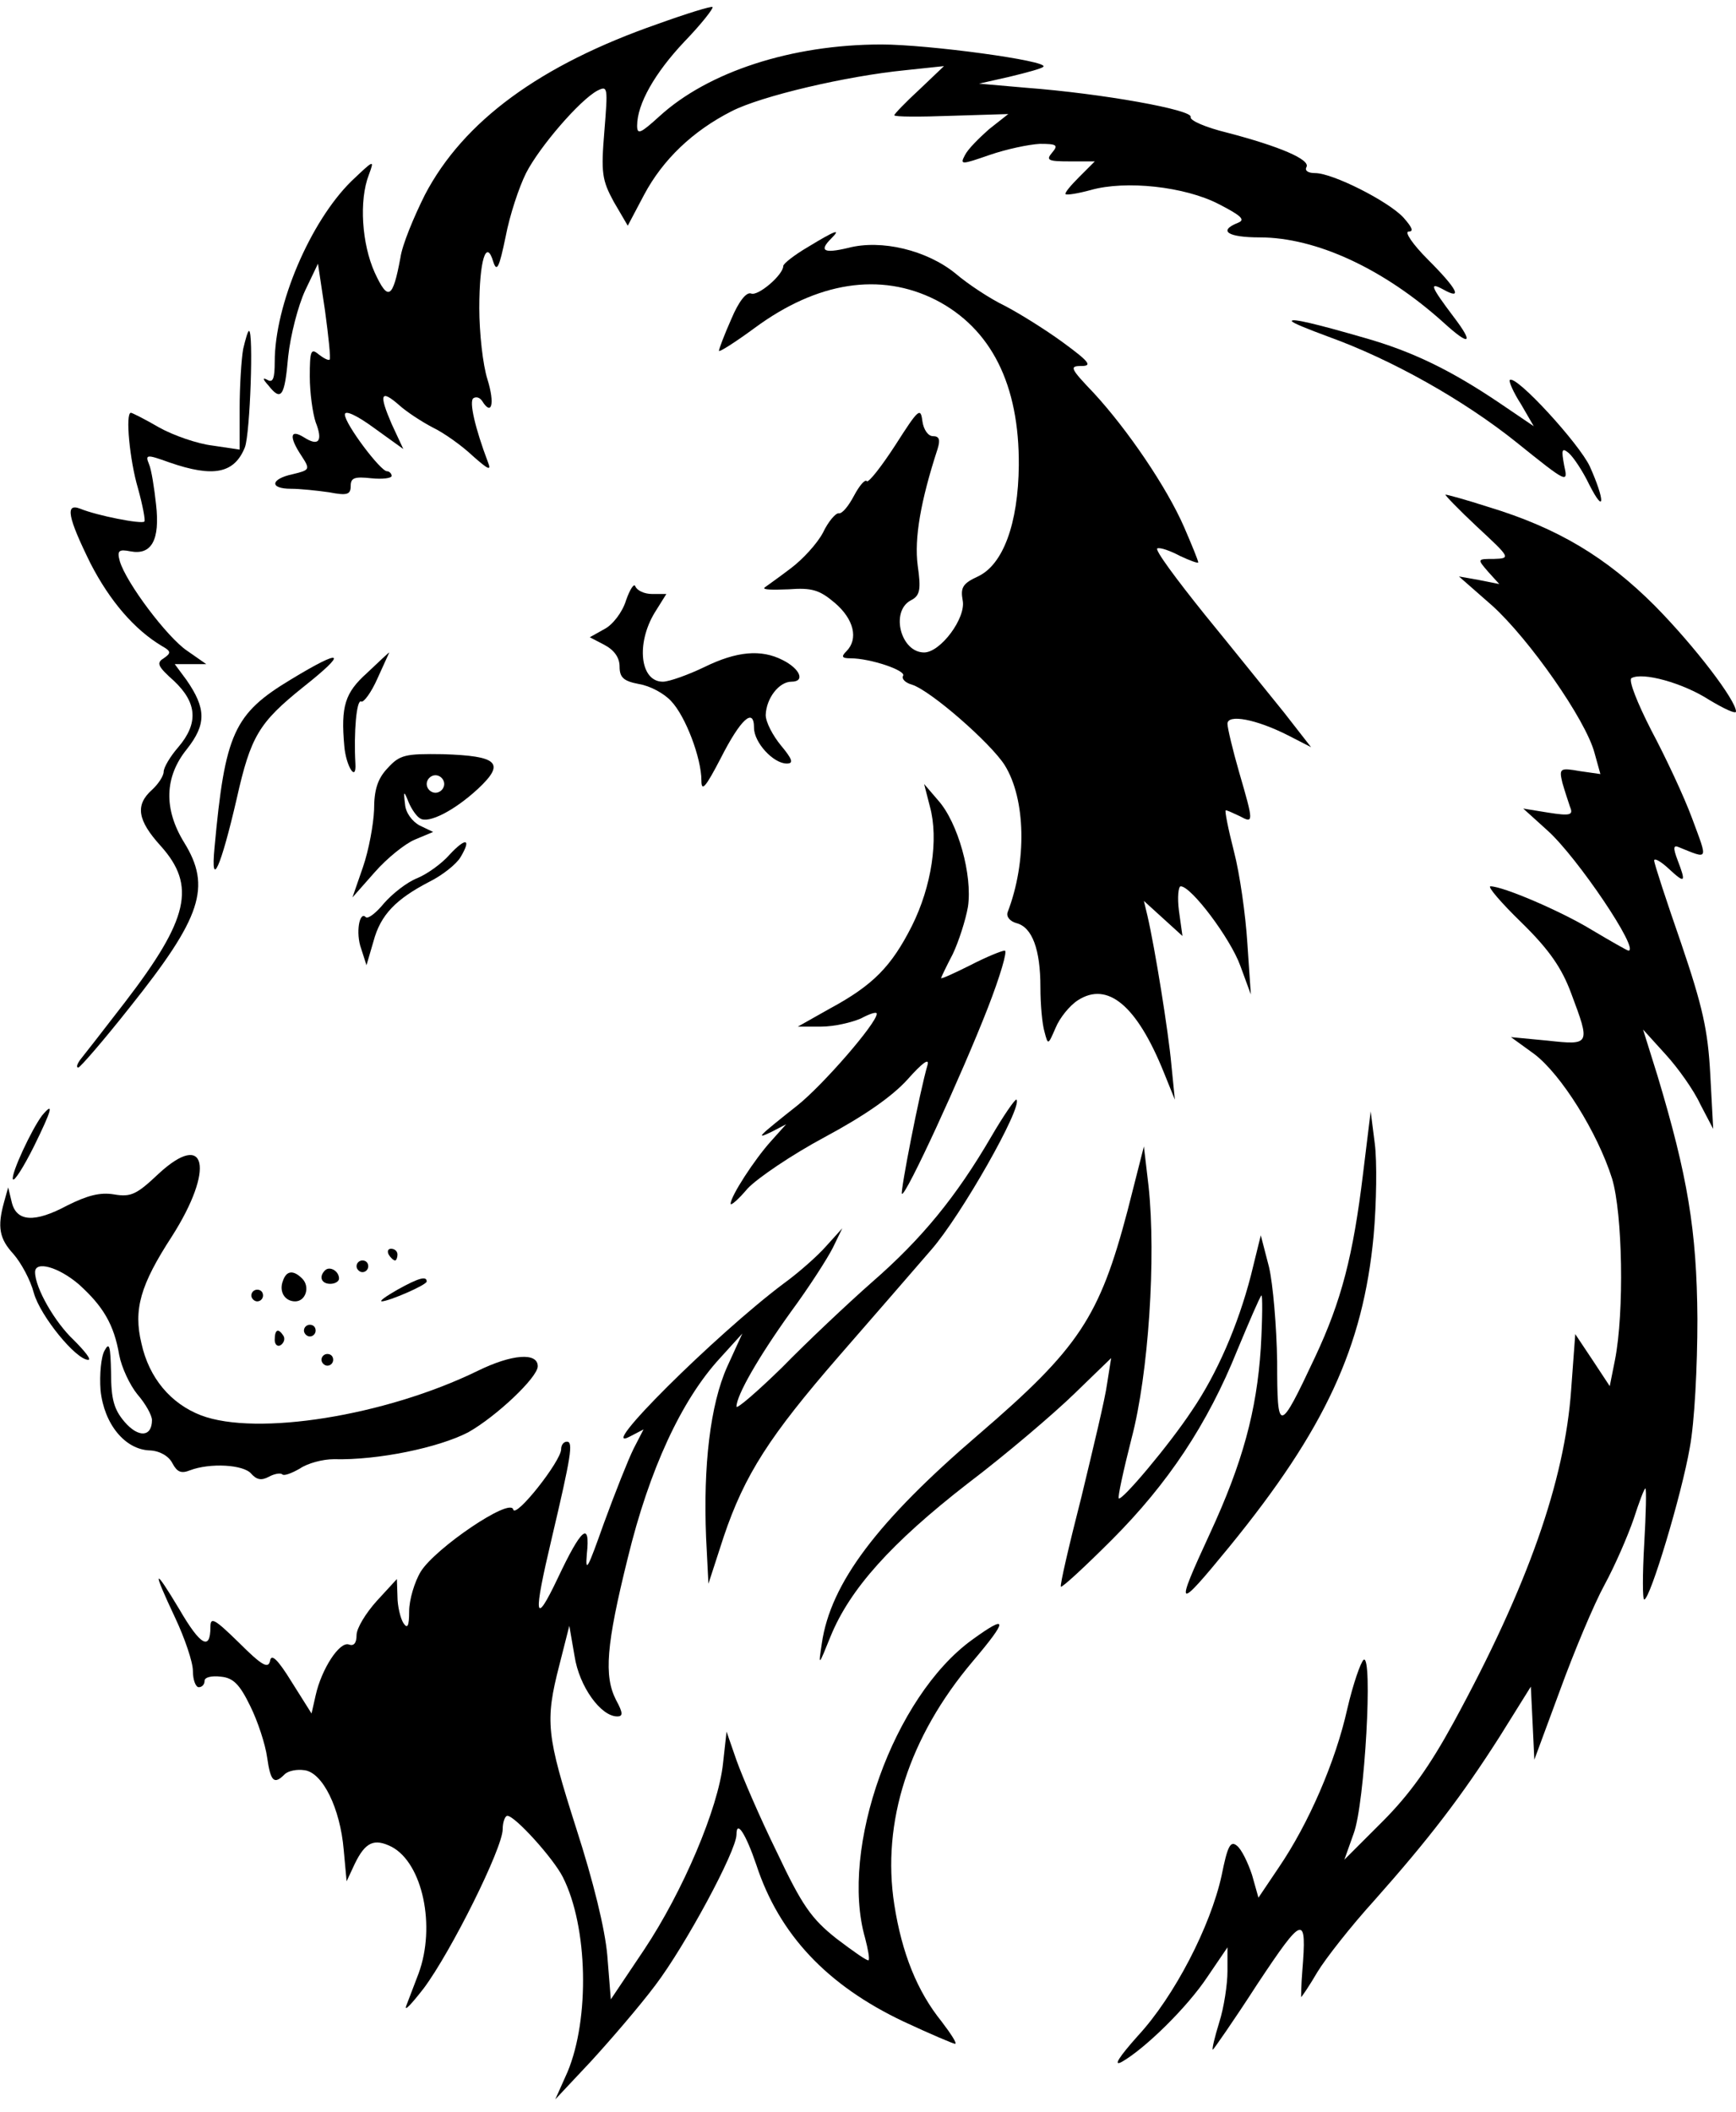 <?xml version="1.0" standalone="no"?>
<!DOCTYPE svg PUBLIC "-//W3C//DTD SVG 20010904//EN"
 "http://www.w3.org/TR/2001/REC-SVG-20010904/DTD/svg10.dtd">
<svg version="1.0" xmlns="http://www.w3.org/2000/svg"
 width="37pt" height="45pt" viewBox="0 0 297 360"
 preserveAspectRatio="xMidYMid meet">

<g transform="translate(0,360) scale(0.1,-0.1)"
fill="#000000" stroke="none">
<path d="M1125 3565 c-201 -70 -332 -166 -398 -292 -19 -38 -39 -86 -42 -108
-13 -70 -21 -75 -44 -25 -22 49 -27 123 -10 167 10 27 9 26 -30 -11 -70 -69
-131 -211 -131 -309 0 -28 -3 -36 -12 -31 -9 5 -9 2 1 -9 22 -28 28 -20 34 49
4 37 17 87 29 113 l22 46 12 -80 c6 -44 10 -82 8 -84 -2 -2 -10 2 -19 9 -13
11 -15 6 -15 -38 0 -28 5 -63 10 -78 13 -33 5 -42 -20 -26 -24 15 -26 1 -4
-32 15 -23 14 -24 -15 -31 -38 -8 -41 -25 -3 -25 15 0 44 -3 65 -6 31 -6 37
-4 37 11 0 14 7 16 35 13 19 -2 35 0 35 4 0 4 -4 8 -8 8 -11 0 -72 81 -72 97
0 8 20 -1 50 -23 l50 -36 -20 43 c-22 51 -19 60 13 32 12 -11 38 -28 57 -38
19 -9 50 -31 69 -49 26 -23 32 -26 26 -11 -22 58 -33 105 -25 110 5 3 11 1 15
-5 16 -26 22 -5 9 37 -8 25 -14 80 -14 122 0 82 12 120 24 79 6 -18 10 -10 21
43 7 37 23 85 35 109 23 45 92 125 122 141 18 9 18 6 12 -69 -6 -72 -4 -84 16
-121 l24 -41 28 53 c32 60 83 109 150 143 51 26 196 60 297 70 l66 7 -42 -40
c-24 -22 -43 -42 -43 -44 0 -3 44 -3 98 -1 l97 3 -33 -26 c-17 -15 -36 -34
-41 -44 -9 -17 -7 -17 42 0 29 10 67 18 86 19 29 0 32 -2 21 -15 -11 -13 -7
-15 30 -15 l43 0 -27 -27 c-14 -14 -25 -27 -23 -29 2 -2 21 1 43 7 60 17 161
6 219 -24 39 -20 46 -27 33 -32 -35 -14 -17 -25 37 -25 97 0 213 -54 315 -146
45 -41 52 -36 17 10 -40 53 -42 60 -18 47 34 -19 25 0 -26 51 -26 26 -41 48
-33 48 9 0 6 7 -9 24 -26 28 -121 76 -151 76 -12 0 -18 4 -15 10 8 13 -47 36
-135 59 -37 9 -65 21 -63 27 4 12 -150 40 -282 50 l-80 7 53 12 c29 7 55 14
57 17 10 10 -197 38 -277 38 -154 0 -297 -47 -380 -123 -32 -29 -38 -32 -38
-16 0 37 30 90 81 144 29 30 50 57 48 59 -2 2 -44 -11 -94 -29z"/>
<path d="M1383 3184 c-24 -14 -43 -29 -43 -33 0 -15 -43 -52 -55 -47 -8 3 -21
-13 -34 -44 -12 -27 -21 -51 -21 -54 0 -3 27 14 61 39 107 79 215 96 310 48
95 -49 143 -145 142 -283 -1 -100 -27 -170 -70 -190 -26 -12 -30 -19 -26 -41
6 -30 -38 -89 -66 -89 -40 0 -58 70 -23 89 16 8 18 18 12 60 -6 46 5 110 34
199 5 16 3 22 -8 22 -8 0 -16 11 -18 26 -3 24 -7 20 -46 -41 -24 -37 -46 -65
-49 -62 -3 4 -13 -8 -22 -25 -9 -17 -20 -31 -26 -30 -5 1 -18 -14 -27 -33 -10
-19 -35 -46 -55 -61 -21 -16 -41 -30 -45 -33 -4 -4 14 -4 41 -3 40 3 53 -1 79
-23 33 -28 41 -62 20 -83 -9 -9 -8 -12 7 -12 34 0 96 -21 90 -30 -3 -5 4 -12
15 -15 32 -10 135 -100 159 -138 36 -58 38 -165 5 -251 -3 -8 4 -16 15 -19 27
-7 41 -45 41 -110 0 -29 3 -63 7 -76 6 -23 6 -23 19 7 7 17 24 38 38 47 51 33
101 -9 147 -123 l19 -47 -6 60 c-5 56 -28 199 -41 255 l-6 25 33 -30 33 -30
-6 43 c-3 23 -1 42 3 42 18 0 85 -89 102 -136 l18 -49 -6 88 c-3 48 -13 119
-23 157 -10 39 -16 70 -14 70 3 0 13 -5 24 -10 24 -13 24 -11 -1 75 -11 38
-20 76 -20 83 0 17 49 8 104 -20 l39 -20 -46 59 c-26 32 -87 108 -136 168 -49
61 -86 111 -81 113 5 2 22 -4 39 -13 17 -8 31 -13 31 -11 0 3 -11 30 -24 60
-30 69 -97 167 -154 229 -41 43 -43 47 -22 47 19 0 14 7 -31 40 -30 22 -75 50
-100 63 -25 12 -63 37 -84 55 -49 40 -127 59 -184 44 -42 -10 -50 -5 -29 16
18 18 7 14 -39 -14z"/>
<path d="M2210 3057 c0 -3 28 -14 63 -27 108 -39 231 -108 322 -181 87 -70 88
-70 81 -39 -5 27 -4 31 8 21 8 -7 24 -31 35 -54 27 -53 27 -27 1 31 -18 39
-127 158 -137 148 -2 -2 6 -21 19 -41 l22 -38 -59 40 c-83 56 -149 88 -230
111 -83 24 -125 34 -125 29z"/>
<path d="M416 3009 c-3 -17 -6 -63 -6 -102 l0 -70 -47 7 c-25 3 -66 17 -91 31
-24 14 -46 25 -48 25 -10 0 -2 -82 12 -129 8 -29 13 -55 11 -57 -4 -5 -81 10
-110 22 -26 10 -21 -15 18 -94 33 -64 75 -113 122 -141 16 -9 16 -12 3 -21
-13 -8 -10 -14 18 -39 39 -37 42 -72 7 -113 -14 -16 -25 -35 -25 -42 0 -7 -9
-21 -20 -31 -29 -26 -25 -52 15 -96 61 -68 48 -125 -61 -267 -37 -48 -72 -93
-77 -99 -5 -7 -7 -13 -3 -13 3 0 43 46 88 103 123 154 140 206 93 282 -35 57
-34 112 5 160 33 42 33 69 -1 118 l-20 27 27 0 27 0 -33 23 c-34 23 -104 116
-115 153 -5 18 -2 21 18 17 36 -7 51 19 44 80 -3 28 -8 60 -12 69 -7 17 -4 17
35 3 75 -26 111 -19 129 26 9 24 15 199 7 199 -2 0 -6 -14 -10 -31z"/>
<path d="M2527 2705 c57 -53 58 -54 29 -55 -29 0 -29 0 -10 -22 l19 -21 -35 7
-34 6 57 -50 c63 -57 160 -195 175 -252 l10 -36 -35 5 c-34 6 -36 5 -30 -20 4
-14 10 -32 13 -41 6 -14 1 -16 -37 -10 l-43 7 42 -38 c51 -46 158 -205 138
-205 -2 0 -30 16 -62 35 -54 33 -153 75 -174 75 -6 0 18 -28 53 -62 48 -47 69
-78 85 -121 33 -88 33 -89 -40 -81 l-63 6 40 -29 c46 -35 108 -134 133 -213
18 -60 21 -228 5 -310 l-9 -45 -29 44 -30 45 -7 -95 c-11 -156 -74 -336 -201
-569 -41 -75 -75 -123 -122 -170 l-65 -65 16 45 c19 51 33 307 17 297 -5 -4
-18 -41 -28 -84 -20 -90 -66 -196 -117 -271 l-35 -52 -11 39 c-7 21 -18 44
-26 50 -11 9 -16 -1 -26 -51 -19 -87 -81 -207 -143 -274 -33 -37 -43 -53 -28
-45 39 22 112 93 147 146 l34 50 0 -41 c0 -22 -6 -62 -14 -87 -8 -26 -13 -47
-11 -47 1 0 36 50 76 112 79 119 85 121 77 22 -2 -24 -2 -44 -2 -44 1 0 14 19
28 43 14 23 57 78 97 122 95 107 150 179 215 281 l53 85 3 -62 3 -63 44 119
c24 66 58 147 76 180 18 33 40 84 50 113 9 28 18 52 20 52 2 0 1 -43 -2 -95
-3 -52 -3 -95 0 -95 10 0 64 179 78 260 8 43 13 137 13 220 -1 152 -17 245
-68 415 l-25 80 39 -43 c21 -23 48 -61 59 -85 l22 -42 -5 93 c-4 76 -13 116
-50 225 -25 72 -46 136 -46 141 0 5 11 -1 25 -14 28 -26 30 -24 15 15 -8 21
-7 26 2 22 52 -21 50 -24 23 49 -14 38 -46 106 -70 151 -24 47 -39 85 -34 89
19 11 88 -8 133 -37 25 -15 46 -25 46 -20 0 19 -70 111 -139 181 -83 83 -166
133 -285 169 -37 12 -70 21 -73 21 -2 0 22 -25 54 -55z"/>
<path d="M1071 2579 c-6 -20 -23 -42 -37 -49 l-25 -14 25 -13 c17 -9 26 -22
26 -37 0 -19 7 -25 33 -30 19 -3 43 -16 55 -29 25 -26 52 -98 52 -136 0 -20 7
-12 33 38 34 67 57 88 57 52 0 -25 33 -61 56 -61 12 0 10 7 -10 31 -14 17 -26
40 -26 52 1 29 23 57 44 57 24 0 15 22 -15 37 -37 19 -79 15 -134 -12 -27 -13
-60 -25 -71 -25 -39 0 -46 65 -14 118 l20 32 -24 0 c-14 0 -26 6 -29 13 -2 6
-9 -4 -16 -24z"/>
<path d="M628 2455 c-38 -34 -45 -57 -39 -125 3 -35 21 -63 19 -30 -3 53 2
111 10 106 4 -2 17 15 28 40 11 24 20 44 20 44 -1 0 -18 -16 -38 -35z"/>
<path d="M498 2444 c-98 -59 -113 -92 -131 -288 -7 -74 11 -33 38 84 24 107
38 130 114 191 77 61 68 67 -21 13z"/>
<path d="M663 2292 c-17 -18 -23 -37 -23 -71 -1 -25 -9 -69 -19 -98 l-18 -52
38 43 c21 24 52 49 69 56 l31 13 -23 11 c-13 7 -24 22 -25 36 -3 24 -2 24 6 4
5 -12 14 -25 20 -28 14 -9 58 13 99 51 47 44 34 56 -60 59 -65 1 -74 -1 -95
-24z m97 -27 c0 -8 -7 -15 -15 -15 -8 0 -15 7 -15 15 0 8 7 15 15 15 8 0 15
-7 15 -15z"/>
<path d="M1591 2226 c15 -55 3 -136 -31 -204 -35 -69 -66 -101 -140 -141 l-55
-31 40 0 c22 0 52 7 68 14 15 8 27 12 27 8 0 -16 -92 -122 -136 -157 -67 -53
-73 -59 -44 -45 l25 13 -26 -29 c-28 -31 -69 -94 -69 -107 0 -4 13 7 29 26 17
18 76 58 132 88 67 36 115 69 142 99 24 27 37 37 34 25 -14 -48 -47 -218 -44
-221 6 -6 103 205 147 318 21 54 34 98 29 98 -5 0 -32 -11 -59 -25 -28 -14
-50 -24 -50 -22 0 1 9 20 20 41 10 21 22 58 26 81 8 54 -17 144 -51 182 l-24
28 10 -39z"/>
<path d="M769 2144 c-13 -15 -38 -33 -55 -40 -18 -7 -43 -27 -57 -43 -13 -16
-27 -27 -31 -24 -11 12 -18 -27 -8 -54 l9 -28 12 41 c12 45 38 72 96 102 22
11 46 30 53 42 19 32 9 34 -19 4z"/>
<path d="M1696 1662 c-60 -103 -119 -175 -204 -249 -42 -37 -112 -103 -154
-146 -43 -42 -78 -72 -78 -67 0 19 37 84 93 162 31 42 63 92 72 110 l16 33
-28 -31 c-15 -17 -48 -46 -73 -64 -117 -88 -324 -294 -262 -261 l23 12 -17
-33 c-9 -18 -32 -76 -51 -128 -27 -76 -32 -87 -29 -52 6 57 -9 45 -50 -42 -40
-84 -42 -66 -10 69 33 140 37 165 26 165 -6 0 -10 -6 -10 -13 0 -20 -78 -119
-82 -103 -5 21 -133 -66 -158 -106 -11 -18 -20 -49 -20 -68 0 -26 -3 -31 -10
-20 -5 8 -10 29 -10 45 l-1 30 -34 -37 c-19 -21 -35 -47 -35 -59 0 -14 -5 -19
-13 -16 -16 6 -47 -42 -57 -87 l-7 -31 -34 54 c-24 39 -35 49 -37 36 -3 -14
-14 -8 -53 31 -42 41 -49 45 -49 27 0 -41 -17 -32 -53 30 -45 75 -47 70 -7
-15 16 -34 30 -75 30 -90 0 -16 5 -28 10 -28 6 0 10 5 10 11 0 6 12 9 28 7 21
-2 32 -13 50 -50 13 -26 26 -66 29 -88 6 -42 12 -47 30 -29 6 6 21 9 34 7 31
-4 61 -65 67 -136 l5 -54 14 30 c18 37 33 44 63 29 53 -28 76 -136 46 -217 -7
-19 -17 -44 -21 -55 -4 -11 9 3 30 30 47 63 135 240 135 272 0 12 4 23 8 23
13 0 79 -73 95 -105 43 -85 46 -242 8 -333 l-21 -47 61 65 c33 36 83 94 110
130 51 67 139 230 139 258 0 26 16 1 34 -52 39 -119 121 -206 252 -268 45 -21
85 -38 88 -38 4 0 -7 17 -23 38 -42 52 -68 117 -81 200 -22 141 25 287 134
416 61 72 61 82 -1 37 -134 -97 -227 -357 -183 -510 5 -19 8 -36 6 -38 -2 -2
-26 15 -55 37 -43 34 -59 57 -102 148 -29 59 -59 129 -69 157 l-17 49 -6 -54
c-8 -77 -69 -220 -135 -319 l-57 -85 -6 75 c-4 46 -24 127 -53 217 -51 160
-54 183 -29 280 l17 67 9 -52 c8 -52 45 -103 73 -103 10 0 10 6 -2 28 -21 41
-17 94 20 243 37 152 92 270 157 341 l39 43 -26 -57 c-29 -65 -41 -169 -36
-292 l4 -79 26 80 c36 107 79 173 197 309 55 63 126 145 158 182 51 58 157
245 146 257 -2 2 -22 -27 -43 -63z"/>
<path d="M72 1698 c-18 -24 -53 -99 -50 -109 2 -5 18 20 36 56 31 63 35 78 14
53z"/>
<path d="M2332 1599 c-17 -141 -37 -218 -82 -314 -62 -132 -65 -132 -65 -8 -1
60 -7 132 -14 162 l-14 54 -17 -69 c-22 -85 -58 -168 -101 -231 -39 -59 -120
-155 -125 -150 -2 2 8 48 22 103 29 110 42 309 29 431 l-8 68 -28 -110 c-48
-182 -83 -235 -254 -382 -174 -149 -254 -255 -269 -358 -6 -40 -6 -40 15 12
33 81 104 160 234 261 66 50 148 120 183 154 l63 61 -7 -44 c-3 -24 -24 -111
-44 -194 -21 -82 -37 -151 -35 -153 2 -2 41 34 87 80 96 96 164 198 215 325
20 48 38 90 41 93 2 3 2 -38 -1 -90 -7 -107 -31 -196 -87 -317 -61 -132 -58
-134 33 -23 164 201 229 342 247 532 5 56 6 128 2 158 l-7 55 -13 -106z"/>
<path d="M271 1598 c-37 -35 -47 -40 -76 -35 -24 4 -46 -2 -80 -19 -56 -30
-87 -28 -95 6 l-6 25 -7 -25 c-12 -43 -8 -63 16 -89 13 -15 29 -44 35 -67 11
-39 72 -114 93 -114 6 0 -6 15 -25 34 -32 30 -66 89 -66 116 0 20 40 9 75 -21
41 -37 60 -68 69 -121 4 -21 18 -51 31 -67 14 -16 25 -36 25 -44 0 -29 -23
-31 -47 -3 -18 21 -23 39 -23 84 -1 46 -3 53 -11 38 -6 -10 -9 -41 -7 -68 6
-58 42 -102 85 -103 17 -1 32 -10 38 -22 8 -15 15 -18 30 -12 34 13 92 10 105
-6 9 -10 17 -12 30 -5 9 5 20 7 23 4 3 -3 16 2 30 10 13 9 39 16 58 16 76 -2
180 20 230 46 48 27 119 94 119 113 0 24 -44 21 -103 -8 -158 -77 -378 -112
-473 -76 -52 20 -89 64 -102 123 -14 58 -2 100 52 183 74 116 59 183 -23 107z"/>
<path d="M665 1460 c3 -5 8 -10 11 -10 2 0 4 5 4 10 0 6 -5 10 -11 10 -5 0 -7
-4 -4 -10z"/>
<path d="M610 1440 c0 -5 5 -10 10 -10 6 0 10 5 10 10 0 6 -4 10 -10 10 -5 0
-10 -4 -10 -10z"/>
<path d="M556 1433 c-11 -11 -6 -23 9 -23 8 0 15 4 15 9 0 13 -16 22 -24 14z"/>
<path d="M484 1415 c-7 -18 3 -35 21 -35 18 0 26 25 12 39 -15 15 -27 14 -33
-4z"/>
<path d="M680 1400 c-19 -11 -31 -19 -27 -20 12 0 77 28 77 34 0 10 -14 6 -50
-14z"/>
<path d="M430 1390 c0 -5 5 -10 10 -10 6 0 10 5 10 10 0 6 -4 10 -10 10 -5 0
-10 -4 -10 -10z"/>
<path d="M520 1330 c0 -5 5 -10 10 -10 6 0 10 5 10 10 0 6 -4 10 -10 10 -5 0
-10 -4 -10 -10z"/>
<path d="M470 1314 c0 -8 5 -12 10 -9 6 4 8 11 5 16 -9 14 -15 11 -15 -7z"/>
<path d="M550 1280 c0 -5 5 -10 10 -10 6 0 10 5 10 10 0 6 -4 10 -10 10 -5 0
-10 -4 -10 -10z"/>
</g>
</svg>
